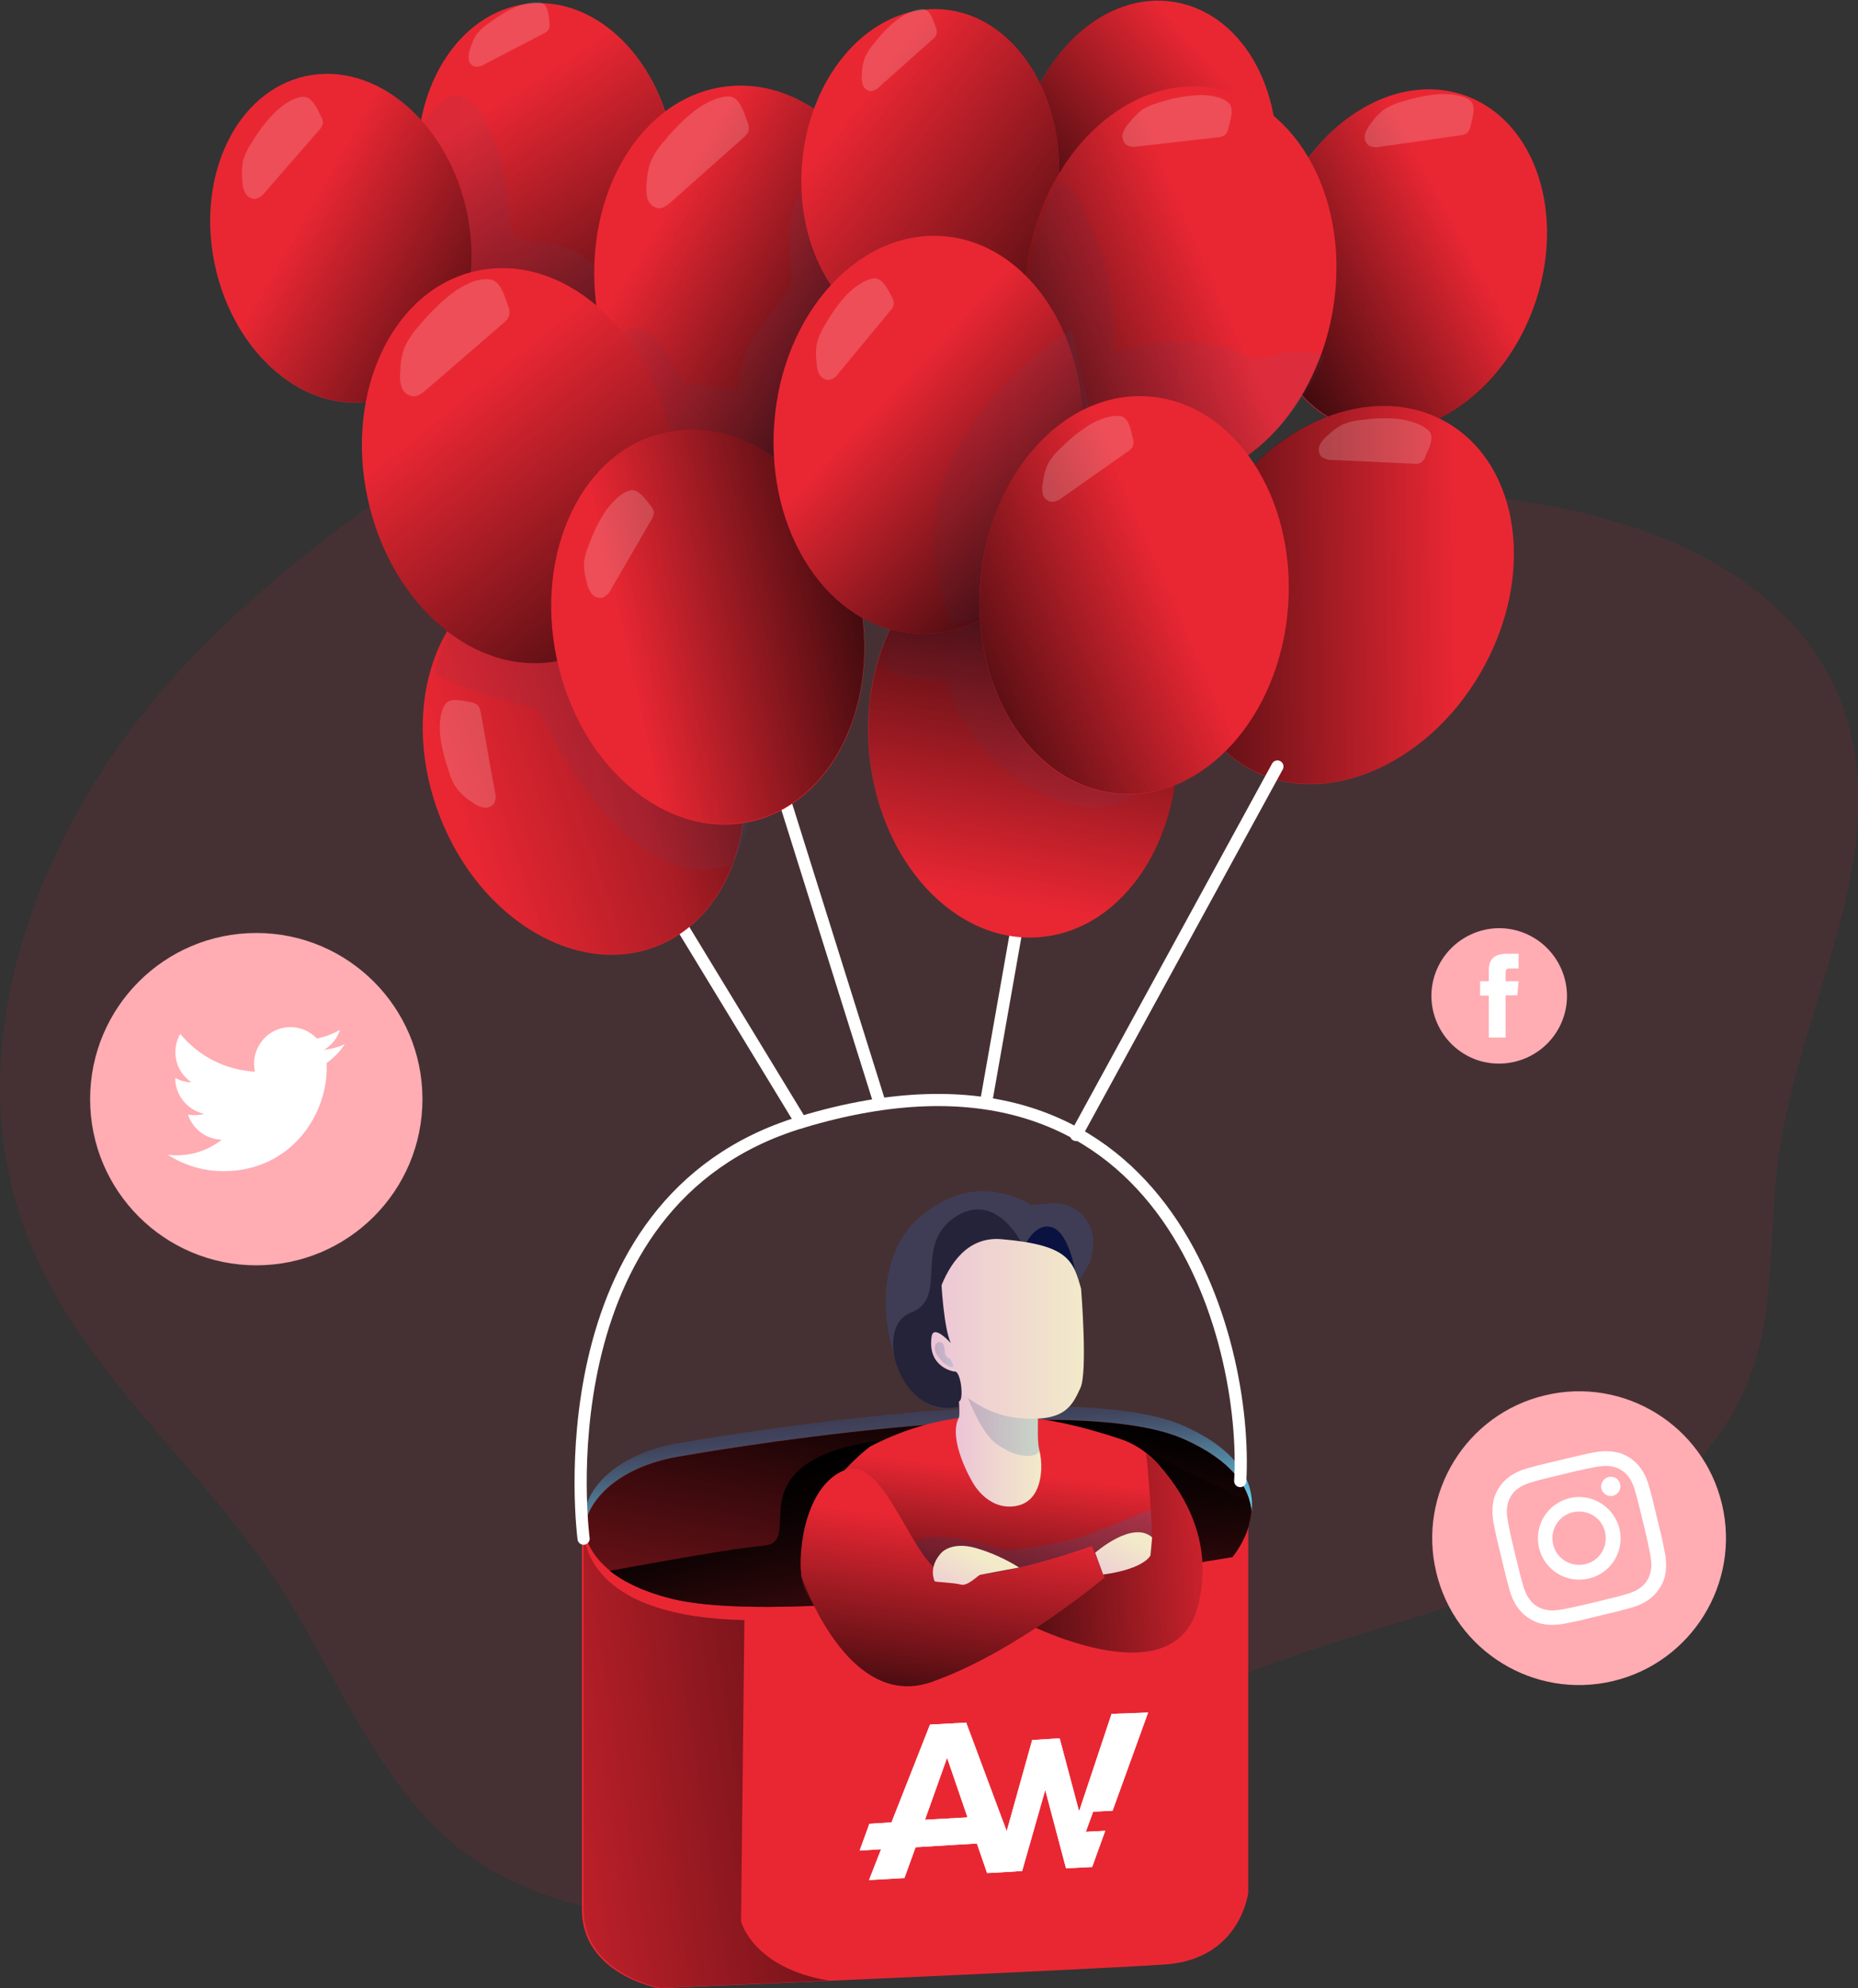 <?xml version="1.0" encoding="UTF-8"?>
<!-- Generator: Adobe Illustrator 24.1.0, SVG Export Plug-In . SVG Version: 6.00 Build 0)  -->
<svg xmlns="http://www.w3.org/2000/svg" xmlns:xlink="http://www.w3.org/1999/xlink" id="Layer_1" x="0px" y="0px" viewBox="0 0 554.6 593.5" style="enable-background:new 0 0 554.6 593.5;" xml:space="preserve">
<rect x="0" y="0" width="554.6" height="593.5" fill="#333333" stroke="none"/>
<style type="text/css">
	.st0{opacity:0.1;fill:#E92733;enable-background:new    ;}
	.st1{fill:#E92733;}
	.st2{fill:url(#SVGID_1_);}
	.st3{fill:url(#SVGID_2_);}
	.st4{opacity:6.000000e-02;fill:url(#SVGID_3_);enable-background:new    ;}
	.st5{fill:url(#SVGID_4_);}
	.st6{fill:url(#SVGID_5_);}
	.st7{fill:#3F3D56;}
	.st8{fill:#091240;}
	.st9{fill:#25233A;}
	.st10{fill:url(#SVGID_6_);}
	.st11{fill:url(#SVGID_7_);}
	.st12{fill:url(#SVGID_8_);}
	.st13{opacity:0.19;fill:url(#SVGID_9_);enable-background:new    ;}
	.st14{fill:url(#SVGID_10_);}
	.st15{opacity:0.19;fill:url(#SVGID_11_);enable-background:new    ;}
	.st16{fill:url(#SVGID_12_);}
	.st17{fill:url(#SVGID_13_);}
	.st18{fill:url(#SVGID_14_);}
	.st19{fill:url(#SVGID_15_);}
	.st20{fill:url(#SVGID_16_);}
	.st21{fill:none;stroke:#FFFFFF;stroke-width:3.63;stroke-linecap:round;stroke-miterlimit:10;}
	.st22{fill:url(#SVGID_17_);}
	.st23{opacity:6.000000e-02;fill:url(#SVGID_18_);enable-background:new    ;}
	.st24{fill:url(#SVGID_19_);}
	.st25{opacity:6.000000e-02;fill:url(#SVGID_20_);enable-background:new    ;}
	.st26{fill:url(#SVGID_21_);}
	.st27{fill:url(#SVGID_22_);}
	.st28{fill:url(#SVGID_23_);}
	.st29{fill:url(#SVGID_24_);}
	.st30{fill:url(#SVGID_25_);}
	.st31{opacity:6.000000e-02;fill:url(#SVGID_26_);enable-background:new    ;}
	.st32{fill:url(#SVGID_27_);}
	.st33{fill:url(#SVGID_28_);}
	.st34{opacity:6.000000e-02;fill:url(#SVGID_29_);enable-background:new    ;}
	.st35{fill:url(#SVGID_30_);}
	.st36{opacity:6.000000e-02;fill:url(#SVGID_31_);enable-background:new    ;}
	.st37{fill:url(#SVGID_32_);}
	.st38{opacity:0.19;fill:url(#SVGID_33_);enable-background:new    ;}
	.st39{fill:url(#SVGID_34_);}
	.st40{opacity:0.18;fill:#FFFFFF;enable-background:new    ;}
	.st41{clip-path:url(#SVGID_36_);}
	.st42{fill:#FFACB3;}
	.st43{fill:#FFFFFF;}
</style>

<path class="st0" d="M53.7,200.1c-41.9,45.5-68.1,112.6-45.1,170c15.8,39.5,51.3,67.3,74.6,102.9c18.5,28.3,30.4,62.8,58.3,82  c13.8,9.4,30.2,14.1,46.5,17.4c27.8,5.7,57.6,7.6,83.5-4c26.1-11.7,44.5-35.6,68.1-51.8c30.3-20.8,67.5-27.9,102.1-40.2  s69.9-33.4,81.6-68.2c6.7-19.9,4.7-41.5,7.5-62.3c6-45.3,34.5-90.4,19.7-133.6c-15.9-46.5-73-63.2-122.1-65s-102.1,3.8-143.5-22.7  c-13.2-8.4-24.4-19.8-38.2-27.2c-37.2-20-66,6.1-95.9,25.8C116.3,146.2,81.8,169.6,53.7,200.1z"></path>
<ellipse transform="matrix(0.341 -0.94 0.94 0.341 203.385 445.823)" class="st1" cx="419.7" cy="77.8" rx="52.4" ry="40.6"></ellipse>
<linearGradient id="SVGID_1_" gradientUnits="userSpaceOnUse" x1="512.91" y1="116.349" x2="591.26" y2="73.539" gradientTransform="matrix(1 0 0 1 -155.486 -4.517)">
	<stop offset="0" style="stop-color:#000000"></stop>
	<stop offset="1" style="stop-color:#000000;stop-opacity:0"></stop>
</linearGradient>
<path class="st2" d="M381.6,63.9c9.9-27.2,35-43.1,56.1-35.4s30.2,35.9,20.3,63.1s-35,43.1-56.1,35.4S371.7,91.1,381.6,63.9z"></path>
<ellipse transform="matrix(0.994 -0.113 0.113 0.994 -4.639 18.753)" class="st1" cx="163.1" cy="50.3" rx="38.4" ry="49.5"></ellipse>
<linearGradient id="SVGID_2_" gradientUnits="userSpaceOnUse" x1="373.712" y1="139.445" x2="305.092" y2="34.165" gradientTransform="matrix(1 0 0 1 -155.475 -4.517)">
	<stop offset="0" style="stop-color:#000000"></stop>
	<stop offset="1" style="stop-color:#000000;stop-opacity:0"></stop>
</linearGradient>
<path class="st3" d="M157.5,1.1c21.1-2.4,40.6,17.7,43.7,44.9c3.1,27.2-11.5,51.1-32.5,53.5S128,81.8,124.9,54.6  S136.4,3.5,157.5,1.1z"></path>
<linearGradient id="SVGID_3_" gradientUnits="userSpaceOnUse" x1="277.547" y1="69.862" x2="337.183" y2="69.862" gradientTransform="matrix(1 0 0 1 -155.47 -4.52)">
	<stop offset="0" style="stop-color:#183866"></stop>
	<stop offset="1" style="stop-color:#1A7FC1"></stop>
</linearGradient>
<path class="st4" d="M152.1,64.1c0,2.6,0,5.8,2.3,7.2c1.1,0.5,2.3,0.8,3.5,0.7c6.4,0.3,13.1,1.7,18,5.8s7.5,11.5,4.6,17.2  s-10.2,8-16.7,7.2c-8.3-0.9-15.6-5.7-22.5-10.2c-4.1-2.7-8.2-5.5-11.3-9.3c-9.6-12.1-11-36.8-1.3-49.3  C143.4,14.4,152,54.2,152.1,64.1z"></path>
<ellipse transform="matrix(0.978 -0.209 0.209 0.978 -12.621 22.837)" class="st1" cx="101.7" cy="71.1" rx="38.4" ry="49.5"></ellipse>
<linearGradient id="SVGID_4_" gradientUnits="userSpaceOnUse" x1="333.399" y1="118.854" x2="245.859" y2="69.174" gradientTransform="matrix(1 0 0 1 -155.481 -4.515)">
	<stop offset="0" style="stop-color:#000000"></stop>
	<stop offset="1" style="stop-color:#000000;stop-opacity:0"></stop>
</linearGradient>
<path class="st5" d="M91.4,22.7c20.7-4.4,42.2,13.7,47.9,40.4s-6.4,52-27.2,56.4s-42.2-13.7-47.9-40.4S70.7,27.1,91.4,22.7z"></path>
<path class="st1" d="M372.6,448.5v116.4c0,0-2.2,19.9-24.8,21.5c-13.1,0.9-62.2,3.2-100.9,4.9c-27.8,1.2-50.2,2.2-50.2,2.2  s-23-4.1-23-23.5V457.3h0.1l2.5-0.1L372.6,448.5z"></path>
<linearGradient id="SVGID_5_" gradientUnits="userSpaceOnUse" x1="430.084" y1="464.176" x2="426.845" y2="426.264" gradientTransform="matrix(1 0 0 1 -155.47 -4.52)">
	<stop offset="0" style="stop-color:#68E1FD"></stop>
	<stop offset="0.2" style="stop-color:#5DB4CF"></stop>
	<stop offset="0.46" style="stop-color:#50819B"></stop>
	<stop offset="0.69" style="stop-color:#475C76"></stop>
	<stop offset="0.87" style="stop-color:#41455E"></stop>
	<stop offset="0.99" style="stop-color:#3F3D56"></stop>
</linearGradient>
<path class="st6" d="M373.6,451.2c-0.8-7-5.6-15-20.3-21.6c-34.8-15.5-149.6,5-149.6,5c-17.5,2.6-28.1,11.9-29.4,21.8  c-1.5-11.2,9.5-22.8,29.4-25.8c0,0,114.9-20.5,149.6-5C370.8,433.4,374.4,443.3,373.6,451.2z"></path>
<path class="st7" d="M320,388.7c-0.3,1-0.6,2-1.1,3c-5.7,11.1-27.5,25.6-27.5,25.6s7.7,1.1-8.3,3.1s-27.4-39-9.9-55.8  s34.5-4.9,34.5-4.9l6-0.5c6.4-0.5,12.1,4.2,12.6,10.7c0,0.3,0,0.6,0,0.9c0,2.9-0.6,5.7-1.7,7.3C322.5,381.4,320.9,384.9,320,388.7z"></path>
<path class="st8" d="M306.4,370.8c0,0,3.3-6.3,8-4.3s6.5,12.8,6.5,12.8L306.4,370.8z"></path>
<path class="st9" d="M320,388.7l-1.1,3c-5.7,11.1-27.5,25.6-27.5,25.6s9.1,0.9-6.9,2.9s-23.9-24.1-12.6-28.4s0.8-19.5,12.6-28.1  s19.7,6.1,19.7,6.1L320,388.7z"></path>
<path class="st1" d="M373.6,451.2c-0.2,1.5-0.5,3-0.9,4.5c-1,3.3-2.7,6.4-4.8,9.1c0,0-128.7,22.1-167.5,12.4c-8-2-14-4.9-18.3-8.3  c-4.6-3.8-7.2-8.1-7.7-12.5c1.3-9.8,11.8-19.1,29.4-21.8c0,0,114.9-20.5,149.6-5C368,436.1,372.9,444.1,373.6,451.2z"></path>
<linearGradient id="SVGID_6_" gradientUnits="userSpaceOnUse" x1="436.561" y1="419.386" x2="407.521" y2="579.076" gradientTransform="matrix(1 0 0 1 -155.47 -4.52)">
	<stop offset="0" style="stop-color:#000000"></stop>
	<stop offset="1" style="stop-color:#000000;stop-opacity:0"></stop>
</linearGradient>
<path class="st10" d="M373.6,451.2c-0.2,1.5-0.5,3-0.9,4.5c-1,3.3-2.7,6.4-4.8,9.1c0,0-128.7,22.1-167.5,12.4c-8-2-14-4.9-18.3-8.3  c-4.6-3.8-7.2-8.1-7.7-12.5c1.3-9.8,11.8-19.1,29.4-21.8c0,0,114.9-20.5,149.6-5C368,436.1,372.9,444.1,373.6,451.2z"></path>
<linearGradient id="SVGID_7_" gradientUnits="userSpaceOnUse" x1="420.708" y1="430.902" x2="450.238" y2="508.412" gradientTransform="matrix(1 0 0 1 -155.47 -4.52)">
	<stop offset="0" style="stop-color:#000000"></stop>
	<stop offset="1" style="stop-color:#000000;stop-opacity:0"></stop>
</linearGradient>
<path class="st11" d="M373.1,448.5l-0.5,7.2c-1,3.3-2.7,6.4-4.8,9.1c0,0-128.7,22.1-167.5,12.4c-8-2-14-4.9-18.3-8.3  c0.8-0.1,34.5-6.5,45.9-7.5s-4.3-18.5,19.5-27.8s86.8-4.2,86.8-4.2L373.1,448.5z"></path>
<path class="st1" d="M259.7,431.8c0,0-23.4,17.4-20.4,38.9s46.5,19,69.3,9c0,0,31.1,8.6,41.7,0c10.5-8.6,5.8-43-16-50.2  S287.2,417.5,259.7,431.8z"></path>
<linearGradient id="SVGID_8_" gradientUnits="userSpaceOnUse" x1="448.637" y1="504.937" x2="456.027" y2="443.637" gradientTransform="matrix(1 0 0 1 -155.47 -4.52)">
	<stop offset="0" style="stop-color:#000000"></stop>
	<stop offset="1" style="stop-color:#000000;stop-opacity:0"></stop>
</linearGradient>
<path class="st12" d="M259.7,431.8c0,0-23.4,17.4-20.4,38.9s46.5,19,69.3,9c0,0,31.1,8.6,41.7,0c10.5-8.6,5.8-43-16-50.2  S287.2,417.5,259.7,431.8z"></path>
<linearGradient id="SVGID_9_" gradientUnits="userSpaceOnUse" x1="426.939" y1="469.67" x2="501.151" y2="469.67" gradientTransform="matrix(1 0 0 1 -155.47 -4.52)">
	<stop offset="0" style="stop-color:#183866"></stop>
	<stop offset="1" style="stop-color:#1A7FC1"></stop>
</linearGradient>
<path class="st13" d="M343.5,450.6c0,0-17.9,7.3-21.2,8.3s-21.1,4.9-24.3,3.4s-19.6-5.9-25-2s4.5,19.3,4.5,19.3l42.4,0.1l25.7-3.2  L343.5,450.6z"></path>
<linearGradient id="SVGID_10_" gradientUnits="userSpaceOnUse" x1="440.831" y1="433.667" x2="466.305" y2="433.667" gradientTransform="matrix(1 0 0 1 -155.47 -4.52)">
	<stop offset="0" style="stop-color:#ECC4D7"></stop>
	<stop offset="0.42" style="stop-color:#EFD4D1"></stop>
	<stop offset="1" style="stop-color:#F2EAC9"></stop>
</linearGradient>
<path class="st14" d="M310.8,438.8c-0.3,4.8-2.1,10-7.9,10.8c-8.5,1.2-12.8-7.5-12.8-7.5s-7.3-12.4-3.9-18.9  c0.7-1.4-1.1-13.5,0.5-14.2c6-2.8,19.6,9.3,21.6,9.5c0.5,0.1,0.8,0.5,1.1,1.2c0.9,2.7-0.1,9.4,0.8,13  C310.7,434.7,310.9,436.7,310.8,438.8z"></path>
<linearGradient id="SVGID_11_" gradientUnits="userSpaceOnUse" x1="444.3" y1="430.419" x2="465.761" y2="430.419" gradientTransform="matrix(1 0 0 1 -155.47 -4.52)">
	<stop offset="0" style="stop-color:#183866"></stop>
	<stop offset="1" style="stop-color:#1A7FC1"></stop>
</linearGradient>
<path class="st15" d="M297.4,431c-4.5-3.2-8.5-13.8-8.5-13.8l20.6,2.5c0.9,2.7-0.1,9.4,0.8,13C310.7,434.2,305.6,436.8,297.4,431z"></path>
<linearGradient id="SVGID_12_" gradientUnits="userSpaceOnUse" x1="432.446" y1="401.187" x2="479.002" y2="401.187" gradientTransform="matrix(1 0 0 1 -155.47 -4.52)">
	<stop offset="0" style="stop-color:#ECC4D7"></stop>
	<stop offset="0.42" style="stop-color:#EFD4D1"></stop>
	<stop offset="1" style="stop-color:#F2EAC9"></stop>
</linearGradient>
<path class="st16" d="M322.7,384.7c0,0,2,24.9-0.2,29.6c-2.6,5.7-4.9,10.2-18.4,9c-17.2-1.6-26.8-18.7-27.1-20s1.9-35.1,21.9-33.4  S320.3,376.2,322.7,384.7z"></path>
<path class="st1" d="M342.1,433.7c0,0,22.8,18.3,15.4,46s-51.9,4.5-51.9,4.5l18.4-13.4c0,0,17.9-2.1,19.4-6.5  S342.1,433.7,342.1,433.7z"></path>
<linearGradient id="SVGID_13_" gradientUnits="userSpaceOnUse" x1="424.402" y1="473.117" x2="528.302" y2="465.727" gradientTransform="matrix(1 0 0 1 -155.47 -4.52)">
	<stop offset="0" style="stop-color:#000000"></stop>
	<stop offset="1" style="stop-color:#000000;stop-opacity:0"></stop>
</linearGradient>
<path class="st17" d="M342.1,433.7c0,0,22.8,18.3,15.4,46s-51.9,4.5-51.9,4.5l18.4-13.4c0,0,17.9-2.1,19.4-6.5  S342.1,433.7,342.1,433.7z"></path>
<path class="st1" d="M239.3,470.7c0,0,13.5,40.2,38.7,31.4s51.7-31.2,51.7-31.2l-3.8-9.4c0,0-37.2,13.4-45.9,7.4  s-16.6-34.4-27.8-30.1S238,461.5,239.3,470.7z"></path>
<linearGradient id="SVGID_14_" gradientUnits="userSpaceOnUse" x1="431.9" y1="533.756" x2="441.46" y2="458.976" gradientTransform="matrix(1 0 0 1 -155.47 -4.52)">
	<stop offset="0" style="stop-color:#000000"></stop>
	<stop offset="1" style="stop-color:#000000;stop-opacity:0"></stop>
</linearGradient>
<path class="st18" d="M239.3,470.7c0,0,13.5,40.2,38.7,31.4s51.7-31.2,51.7-31.2l-3.8-9.4c0,0-37.2,13.4-45.9,7.4  s-16.6-34.4-27.8-30.1S238,461.5,239.3,470.7z"></path>
<linearGradient id="SVGID_15_" gradientUnits="userSpaceOnUse" x1="440.78" y1="485.294" x2="448.08" y2="469.574" gradientTransform="matrix(1 0 0 1 -155.47 -4.52)">
	<stop offset="0" style="stop-color:#ECC4D7"></stop>
	<stop offset="0.42" style="stop-color:#EFD4D1"></stop>
	<stop offset="1" style="stop-color:#F2EAC9"></stop>
</linearGradient>
<path class="st19" d="M281,463.5c0,0,3-3.5,10.3-1.4c4.5,1.3,8.9,3.3,12.9,5.8c0,0-11.2,2.1-11.7,2.2s-3.7,3.5-5.7,2.9  s-7.6-0.7-7.8-1S277.1,467.7,281,463.5z"></path>
<linearGradient id="SVGID_16_" gradientUnits="userSpaceOnUse" x1="484.742" y1="481.065" x2="492.932" y2="463.445" gradientTransform="matrix(1 0 0 1 -155.47 -4.52)">
	<stop offset="0" style="stop-color:#ECC4D7"></stop>
	<stop offset="0.42" style="stop-color:#EFD4D1"></stop>
	<stop offset="1" style="stop-color:#F2EAC9"></stop>
</linearGradient>
<path class="st20" d="M326.9,463.5c0,0,11.1-9.8,17-4.6l-0.5,5.4c0,0-1.7,4-14.1,5.7L326.9,463.5z"></path>
<line class="st21" x1="239.1" y1="335" x2="203.4" y2="276.3"></line>
<line class="st21" x1="294.5" y1="328.1" x2="304.1" y2="273.7"></line>
<line class="st21" x1="262.2" y1="328.1" x2="233.3" y2="235.9"></line>
<ellipse transform="matrix(0.932 -0.363 0.363 0.932 -70.534 78.854)" class="st1" cx="174.3" cy="226.9" rx="46.1" ry="59.5"></ellipse>
<linearGradient id="SVGID_17_" gradientUnits="userSpaceOnUse" x1="426.645" y1="199.737" x2="290.935" y2="244.167" gradientTransform="matrix(1 0 0 1 -155.489 -4.513)">
	<stop offset="0" style="stop-color:#000000"></stop>
	<stop offset="0.62" style="stop-color:#000000;stop-opacity:0.26"></stop>
	<stop offset="1" style="stop-color:#000000;stop-opacity:0"></stop>
</linearGradient>
<path class="st22" d="M152.6,171.5c23.7-9.3,52.6,8.1,64.6,38.7c11.9,30.6,2.4,62.9-21.3,72.2s-52.6-8.1-64.6-38.7  S128.9,180.7,152.6,171.5z"></path>
<linearGradient id="SVGID_18_" gradientUnits="userSpaceOnUse" x1="285.059" y1="222.137" x2="378.999" y2="222.137" gradientTransform="matrix(1 0 0 1 -155.47 -4.52)">
	<stop offset="0" style="stop-color:#183866"></stop>
	<stop offset="1" style="stop-color:#1A7FC1"></stop>
</linearGradient>
<path class="st23" d="M135.2,186.5c0,0-4.9,10.9-5.6,14s31,11.2,31,11.2s24.8,57.2,57.6,46.5c0,0,3.8-4.8,5.3-14.4  S168,175.7,168,175.7L135.2,186.5z"></path>
<ellipse transform="matrix(0.994 -0.113 0.113 0.994 -8.163 25.81)" class="st1" cx="223.6" cy="84.9" rx="46.1" ry="59.5"></ellipse>
<linearGradient id="SVGID_19_" gradientUnits="userSpaceOnUse" x1="435.705" y1="122.869" x2="350.895" y2="72.779" gradientTransform="matrix(1 0 0 1 -155.472 -4.521)">
	<stop offset="0" style="stop-color:#000000"></stop>
	<stop offset="1" style="stop-color:#000000;stop-opacity:0"></stop>
</linearGradient>
<path class="st24" d="M216.9,25.8c25.3-2.9,48.8,21.3,52.5,53.9s-13.8,61.4-39.1,64.3s-48.8-21.3-52.5-53.9S191.6,28.7,216.9,25.8z"></path>
<linearGradient id="SVGID_20_" gradientUnits="userSpaceOnUse" x1="340.148" y1="101.12" x2="410.47" y2="101.12" gradientTransform="matrix(1 0 0 1 -155.47 -4.52)">
	<stop offset="0" style="stop-color:#183866"></stop>
	<stop offset="1" style="stop-color:#1A7FC1"></stop>
</linearGradient>
<path class="st25" d="M203.2,112.3c0.4,0.7,0.9,1.3,1.6,1.8c0.5,0.2,1,0.4,1.6,0.4l14.2,1.8c-0.8-9.5,5.4-18.1,11.6-25.3  c1.6-1.9,3.3-3.9,3.8-6.3c0.2-1.5,0.2-3,0-4.5c-0.6-5.9-1-11.9,0.6-17.6s5.7-11,11.5-12.5l4.8,18.2c1.1,3.7,1.8,7.5,2.1,11.3  c0,4.2-0.5,8.3-1.5,12.4c-3.3,15.4-7.3,30.7-11.8,45.8c-0.3,1.6-1.1,3-2.2,4.1c-1.4,1.2-3.4,1.2-5.2,1.2c-11-0.4-21.7-4.1-32.1-7.7  c-3-1.1-6.2-2.2-8.4-4.5c-1.7-2.1-3-4.5-3.8-7c-1.8-5-8.6-20.5-3.4-24.7C193.3,93.7,200.7,108.2,203.2,112.3z"></path>
<ellipse transform="matrix(0.978 -0.209 0.209 0.978 -25.644 35.44)" class="st1" cx="154.8" cy="139" rx="46.1" ry="59.5"></ellipse>
<linearGradient id="SVGID_21_" gradientUnits="userSpaceOnUse" x1="379.825" y1="230.012" x2="293.395" y2="122.582" gradientTransform="matrix(1 0 0 1 -155.478 -4.517)">
	<stop offset="0" style="stop-color:#000000"></stop>
	<stop offset="1" style="stop-color:#000000;stop-opacity:0"></stop>
</linearGradient>
<path class="st26" d="M142.4,80.9c24.9-5.3,50.7,16.4,57.5,48.5s-7.7,62.5-32.7,67.8c-24.9,5.3-50.7-16.4-57.5-48.5  S117.5,86.2,142.4,80.9z"></path>
<ellipse transform="matrix(0.978 -0.209 0.209 0.978 -34.452 48.318)" class="st1" cx="211.3" cy="187.1" rx="46.1" ry="59.5"></ellipse>
<linearGradient id="SVGID_22_" gradientUnits="userSpaceOnUse" x1="439.292" y1="175.361" x2="341.552" y2="197.171" gradientTransform="matrix(1 0 0 1 -155.474 -4.514)">
	<stop offset="0" style="stop-color:#000000"></stop>
	<stop offset="1" style="stop-color:#000000;stop-opacity:0"></stop>
</linearGradient>
<path class="st27" d="M198.8,128.9c24.9-5.3,50.7,16.4,57.5,48.5c6.9,32.1-7.7,62.5-32.7,67.8s-50.7-16.4-57.5-48.5  S173.9,134.3,198.8,128.9z"></path>
<ellipse transform="matrix(0.17 -0.985 0.985 0.17 235.575 378.27)" class="st1" cx="342.4" cy="49.3" rx="49.5" ry="38.4"></ellipse>
<linearGradient id="SVGID_23_" gradientUnits="userSpaceOnUse" x1="455.796" y1="91.816" x2="523.646" y2="30.426" gradientTransform="matrix(1 0 0 1 -155.454 -4.528)">
	<stop offset="0" style="stop-color:#000000"></stop>
	<stop offset="1" style="stop-color:#000000;stop-opacity:0"></stop>
</linearGradient>
<path class="st28" d="M304.6,42.7c4.7-26.9,25.4-45.9,46.2-42.3c20.9,3.6,34,28.4,29.4,55.3S354.9,101.6,334,98S300,69.6,304.6,42.7  z"></path>
<ellipse transform="matrix(7.358552e-02 -0.997 0.997 7.358552e-02 205.366 325.175)" class="st1" cx="277.7" cy="52" rx="49.5" ry="38.4"></ellipse>
<linearGradient id="SVGID_24_" gradientUnits="userSpaceOnUse" x1="510.396" y1="117.067" x2="409.426" y2="37.907" gradientTransform="matrix(1 0 0 1 -155.511 -4.493)">
	<stop offset="0" style="stop-color:#000000"></stop>
	<stop offset="1" style="stop-color:#000000;stop-opacity:0"></stop>
</linearGradient>
<path class="st29" d="M239.4,49.2c2-27.3,20.8-48.1,41.9-46.6c21.1,1.6,36.6,24.9,34.6,52.2S295.2,103,274,101.4  C252.9,99.9,237.4,76.5,239.4,49.2z"></path>
<ellipse transform="matrix(0.996 -8.732782e-02 8.732782e-02 0.996 -18.09 27.513)" class="st1" cx="305.4" cy="220.5" rx="46.1" ry="59.5"></ellipse>
<linearGradient id="SVGID_25_" gradientUnits="userSpaceOnUse" x1="474.149" y1="149.788" x2="452.339" y2="273.378" gradientTransform="matrix(1 0 0 1 -155.474 -4.515)">
	<stop offset="0" style="stop-color:#000000"></stop>
	<stop offset="1" style="stop-color:#000000;stop-opacity:0"></stop>
</linearGradient>
<path class="st30" d="M300.2,161.3c25.4-2.2,48.3,22.5,51.1,55.2c2.9,32.7-15.4,61.1-40.7,63.3c-25.4,2.2-48.3-22.5-51.1-55.2  C256.6,191.8,274.8,163.5,300.2,161.3z"></path>
<linearGradient id="SVGID_26_" gradientUnits="userSpaceOnUse" x1="418.415" y1="208.496" x2="500.075" y2="208.496" gradientTransform="matrix(1 0 0 1 -155.47 -4.52)">
	<stop offset="0" style="stop-color:#183866"></stop>
	<stop offset="1" style="stop-color:#1A7FC1"></stop>
</linearGradient>
<path class="st31" d="M282.2,202.6c4.9,18.3,19.2,32.6,37.5,37.5c3.8,1.1,7.8,1.3,11.8,0.6c7.2-1.8,12.5-7.9,13.2-15.2  c0.4-5.9-2.2-11.4-4.7-16.7c-3.1-6.4-6.2-12.8-9.8-19c-3.3-5.5-7-10.9-11.8-15.1s-10.9-7.3-17.3-7.8c-8.9-0.6-17.4,3.7-24.8,8.6  c-2.2,1.4-4.2,3-6,4.8c-3.1,3.3-9,13.6-6.7,18.1C265.5,202.4,282.5,204,282.2,202.6z"></path>
<ellipse transform="matrix(0.5 -0.866 0.866 0.5 47.248 437.039)" class="st1" cx="402.1" cy="177.6" rx="59.5" ry="46.1"></ellipse>
<linearGradient id="SVGID_27_" gradientUnits="userSpaceOnUse" x1="465.63" y1="183.258" x2="590.02" y2="181.638" gradientTransform="matrix(1 0 0 1 -155.476 -4.51)">
	<stop offset="0" style="stop-color:#000000"></stop>
	<stop offset="1" style="stop-color:#000000;stop-opacity:0"></stop>
</linearGradient>
<path class="st32" d="M362.2,154.5c16.4-28.5,47.6-41.2,69.7-28.5s26.6,46.1,10.2,74.6s-47.6,41.2-69.7,28.5S345.7,183,362.2,154.5z  "></path>
<path class="st1" d="M397.8,92.8c-0.9,5.2-2.3,10.3-4.3,15.2c-9.5,24-30.3,39.2-51.3,35.6c-25.1-4.3-40.9-34.1-35.3-66.5  c1.2-7.2,3.5-14.2,6.7-20.7C324,35.6,343.2,23,362.5,26.3C387.6,30.6,403.4,60.4,397.8,92.8z"></path>
<linearGradient id="SVGID_28_" gradientUnits="userSpaceOnUse" x1="424.933" y1="125.829" x2="517.023" y2="85.439" gradientTransform="matrix(1 0 0 1 -155.47 -4.52)">
	<stop offset="0" style="stop-color:#000000"></stop>
	<stop offset="1" style="stop-color:#000000;stop-opacity:0"></stop>
</linearGradient>
<path class="st33" d="M397.8,92.8c-0.9,5.2-2.3,10.3-4.3,15.2c-9.5,24-30.3,39.2-51.3,35.6c-25.1-4.3-40.9-34.1-35.3-66.5  c1.2-7.2,3.5-14.2,6.7-20.7C324,35.6,343.2,23,362.5,26.3C387.6,30.6,403.4,60.4,397.8,92.8z"></path>
<linearGradient id="SVGID_29_" gradientUnits="userSpaceOnUse" x1="463.142" y1="102.879" x2="550.87" y2="102.879" gradientTransform="matrix(1 0 0 1 -155.47 -4.52)">
	<stop offset="0" style="stop-color:#183866"></stop>
	<stop offset="1" style="stop-color:#1A7FC1"></stop>
</linearGradient>
<path class="st34" d="M395.4,106.1c-9.5,24-30.3,39.2-51.3,35.6c-25.1-4.3-40.9-34.1-35.3-66.5c1.2-7.2,3.5-14.2,6.8-20.7  c4.9-0.3,7.7,8,9.5,11.9c5.7,12.2,8.2,25.7,7.3,39.2c12.2-4.9,25.9-5,38.2-0.2c1.6,0.8,3.4,1.3,5.2,1.4c1.5-0.1,3.1-0.4,4.5-0.9  C385.2,104.7,390.4,104.7,395.4,106.1z"></path>
<path class="st1" d="M323.1,133.2c-2.1,28.4-19.3,51-40.4,55.3c-3.3,0.7-6.7,0.9-10,0.6c-25.4-1.9-44-30-41.6-62.7  s25-57.8,50.4-55.9c16.1,1.2,29.5,13,36.5,29.8l0,0c2.9,7.1,4.6,14.6,5.1,22.2C323.3,126,323.3,129.6,323.1,133.2z"></path>
<linearGradient id="SVGID_30_" gradientUnits="userSpaceOnUse" x1="492.858" y1="191.273" x2="420.158" y2="122.613" gradientTransform="matrix(1 0 0 1 -155.47 -4.52)">
	<stop offset="0" style="stop-color:#000000"></stop>
	<stop offset="1" style="stop-color:#000000;stop-opacity:0"></stop>
</linearGradient>
<path class="st35" d="M323.1,133.2c-2.1,28.4-19.3,51-40.4,55.3c-3.3,0.7-6.7,0.9-10,0.6c-25.4-1.9-44-30-41.6-62.7  s25-57.8,50.4-55.9c16.1,1.2,29.5,13,36.5,29.8l0,0c2.9,7.1,4.6,14.6,5.1,22.2C323.3,126,323.3,129.6,323.1,133.2z"></path>
<linearGradient id="SVGID_31_" gradientUnits="userSpaceOnUse" x1="434.146" y1="147.02" x2="480.559" y2="147.02" gradientTransform="matrix(1 0 0 1 -155.47 -4.52)">
	<stop offset="0" style="stop-color:#183866"></stop>
	<stop offset="1" style="stop-color:#1A7FC1"></stop>
</linearGradient>
<path class="st36" d="M324.9,131.3c-2.1,28.4-19.3,51-40.4,55.3c-24.3-53.2,35.3-88.2,35.3-88.2l0,0l5.1,22.2  C325.2,124.2,325.1,127.8,324.9,131.3z"></path>
<ellipse transform="matrix(7.358578e-02 -0.997 0.997 7.358578e-02 136.544 502.184)" class="st1" cx="338.6" cy="177.6" rx="59.5" ry="46.1"></ellipse>
<linearGradient id="SVGID_32_" gradientUnits="userSpaceOnUse" x1="411.867" y1="218.178" x2="503.947" y2="177.788" gradientTransform="matrix(1 0 0 1 -155.513 -4.502)">
	<stop offset="0" style="stop-color:#000000"></stop>
	<stop offset="1" style="stop-color:#000000;stop-opacity:0"></stop>
</linearGradient>
<path class="st37" d="M292.6,174.2c2.4-32.8,25-57.8,50.4-55.9s44,30,41.6,62.7c-2.4,32.8-25,57.8-50.4,55.9  C308.8,235,290.1,206.9,292.6,174.2z"></path>
<path class="st9" d="M281,383c0,0,0.7,13.4,2.8,17.9c0,0-5.1-5.7-5.7-2c-1.4,9.2,6.5,10.5,6.7,10.5c2-0.6,3,8.5,1.5,8.9  c-3.6,0.7-9-1-9-1l-5.2-8.7L281,383z"></path>
<linearGradient id="SVGID_33_" gradientUnits="userSpaceOnUse" x1="434.55" y1="408.861" x2="440.041" y2="408.861" gradientTransform="matrix(1 0 0 1 -155.47 -4.52)">
	<stop offset="0" style="stop-color:#183866"></stop>
	<stop offset="1" style="stop-color:#1A7FC1"></stop>
</linearGradient>
<path class="st38" d="M283.6,405.6c0,0-1.5-0.2-1.6-2.4s-0.8-2.5-1.6-2.6s-2.4,1.5-0.4,4.3s4.4,3.6,4.5,3S283.6,405.6,283.6,405.6z"></path>
<line class="st21" x1="321.2" y1="338.8" x2="381.3" y2="228.8"></line>
<path class="st1" d="M247.4,591.2c-27.8,1.2-50.2,2.2-50.2,2.2s-23-4.1-23-23.5V457.3h0.1c0.2,4.8,3.4,25.4,47.9,26.3l-1,89.9  C221.2,573.6,224.8,587.5,247.4,591.2z"></path>
<linearGradient id="SVGID_34_" gradientUnits="userSpaceOnUse" x1="503.974" y1="507.882" x2="280.684" y2="541.752" gradientTransform="matrix(1 0 0 1 -155.47 -4.52)">
	<stop offset="0" style="stop-color:#000000"></stop>
	<stop offset="1" style="stop-color:#000000;stop-opacity:0"></stop>
</linearGradient>
<path class="st39" d="M247.4,591.2c-27.8,1.2-50.2,2.2-50.2,2.2s-23-4.1-23-23.5V457.3h0.1c0.2,4.8,3.4,25.4,47.9,26.3l-1,89.9  C221.2,573.6,224.8,587.5,247.4,591.2z"></path>
<path class="st21" d="M174.2,459.3c0,0-13.5-100.6,64.9-124.3c109.2-33,133.5,65.5,131.1,107.1"></path>
<path class="st40" d="M135,87.5c-3.6,2.8-6.8,6-9.7,9.5c-1.9,2-3.4,4.3-4.6,6.8c-0.7,2.1-1.2,4.4-1.2,6.7c-0.2,1.6-0.2,3.2,0.3,4.8  c0.4,1.6,1.8,2.8,3.5,3c1.5,0.1,2.8-1,4-2l22.9-19.8c0.8-0.6,1.5-1.4,1.8-2.4c0.2-1,0-2.1-0.4-3c-1-2.6-2.2-7.5-5.5-7.7  C142.2,82.9,137.9,85.4,135,87.5z"></path>
<path class="st40" d="M82.1,33.5c-2.6,2.6-4.8,5.5-6.7,8.7c-1.3,1.8-2.3,3.8-2.9,5.9c-0.3,1.8-0.4,3.7-0.2,5.5  c0,1.3,0.2,2.6,0.8,3.8c0.5,1.2,1.8,2,3.1,2c1.2-0.3,2.2-1,2.9-2l16.1-18.5c0.6-0.6,1-1.3,1.2-2.1c0-0.8-0.2-1.6-0.7-2.3  c-1-2-2.6-5.8-5.3-5.6C87.4,29.1,84.2,31.5,82.1,33.5z"></path>
<path class="st40" d="M153.9,2.1c-2.7,1.2-5.3,2.8-7.7,4.6c-1.5,1-2.9,2.2-4,3.6c-0.8,1.3-1.4,2.7-1.8,4.1c-0.4,1-0.6,2.1-0.5,3.1  c0,1.1,0.7,2,1.8,2.4c1,0.1,2-0.1,2.9-0.7l17.7-9.2c0.6-0.3,1.2-0.7,1.5-1.3s0.3-1.3,0.2-2c-0.2-1.8-0.3-5.2-2.3-5.8  C159.3,0.3,156.1,1.2,153.9,2.1z"></path>
<path class="st40" d="M207.4,33c-3.4,2.7-6.4,5.7-9.1,9.1c-1.8,1.9-3.2,4.1-4.2,6.5c-0.7,2-1,4.2-1.1,6.3c-0.2,1.5-0.1,3.1,0.3,4.5  c0.5,1.5,1.8,2.6,3.3,2.8c1.4,0,2.7-1,3.7-1.9l21.5-19.1c0.8-0.6,1.4-1.4,1.7-2.3c0.1-1,0-1.9-0.5-2.8c-0.9-2.5-2.2-7.1-5.3-7.3  C214.2,28.7,210.1,31,207.4,33z"></path>
<path class="st40" d="M180.8,152.5c-2,3-3.6,6.2-4.8,9.6c-0.9,2-1.5,4.1-1.7,6.2c0,1.8,0.3,3.6,0.8,5.3c0.2,1.3,0.7,2.5,1.4,3.5  c0.8,1.1,2.1,1.6,3.4,1.3c1.1-0.5,2-1.4,2.5-2.5l12-20.7c0.5-0.7,0.7-1.5,0.8-2.3c-0.2-0.8-0.5-1.5-1.1-2.1  c-1.4-1.7-3.6-5.1-6.1-4.4C185.1,147.2,182.5,150.2,180.8,152.5z"></path>
<path class="st40" d="M252.8,87.9c-2.4,2.6-4.5,5.5-6.3,8.7c-1.2,1.8-2.1,3.8-2.7,5.9c-0.3,1.8-0.3,3.6-0.1,5.4  c0,1.3,0.3,2.5,0.8,3.7c0.6,1.2,1.8,1.9,3.1,1.8c1.2-0.3,2.2-1.1,2.8-2.1l15.3-18.5c0.6-0.6,1-1.3,1.1-2.1c0-0.8-0.3-1.6-0.7-2.3  c-1.1-1.9-2.7-5.6-5.3-5.3C257.9,83.5,254.8,85.9,252.8,87.9z"></path>
<path class="st40" d="M357.6,28.4c-3.6,0.2-7.1,0.8-10.6,1.9c-2.1,0.5-4.1,1.3-6,2.4c-1.4,1.1-2.7,2.4-3.8,3.8c-0.9,0.9-1.6,2-2,3.2  s0,2.6,0.9,3.5c1.1,0.6,2.3,0.8,3.5,0.5l23.8-2.7c0.8,0,1.6-0.3,2.3-0.7c0.5-0.6,0.9-1.3,1-2.2c0.5-2.1,1.9-5.9-0.1-7.5  C364.4,28.7,360.5,28.3,357.6,28.4z"></path>
<path class="st40" d="M325.4,126.7c-3.1,1.9-5.9,4.2-8.4,6.7c-1.6,1.4-3.1,3.1-4.1,4.9c-0.8,1.6-1.3,3.4-1.5,5.1  c-0.3,1.2-0.4,2.5-0.2,3.8c0.2,1.3,1.2,2.3,2.5,2.6c1.2,0,2.4-0.4,3.3-1.2l19.6-13.8c0.7-0.4,1.3-1,1.6-1.7c0.2-0.8,0.2-1.6-0.1-2.4  c-0.5-2.1-1.1-6.1-3.7-6.5C331.5,123.8,327.9,125.3,325.4,126.7z"></path>
<path class="st40" d="M417.8,125.1c-3.6-0.4-7.2-0.3-10.7,0.2c-2.2,0.1-4.3,0.6-6.3,1.4c-1.6,0.8-3.1,1.9-4.3,3.1  c-1,0.8-1.9,1.8-2.5,2.9c-0.6,1.2-0.5,2.6,0.4,3.6c1,0.7,2.2,1.1,3.4,1l24,1.1c1.6,0.4,3.3-0.6,3.7-2.2v-0.1c0.9-2,2.8-5.5,1.1-7.4  C424.4,126.5,420.6,125.5,417.8,125.1z"></path>
<path class="st40" d="M131.4,219.5c0.4,3.6,1.3,7.1,2.5,10.4c0.9,3.9,3.3,7.3,6.8,9.4c1,0.8,2.1,1.4,3.4,1.7  c1.3,0.3,2.6-0.1,3.4-1.2c0.5-1.1,0.6-2.3,0.2-3.5c-1.4-7.9-2.8-15.7-4.2-23.6c-0.1-0.8-0.4-1.6-0.9-2.2c-0.6-0.5-1.4-0.8-2.2-0.9  c-2.2-0.4-6-1.5-7.5,0.6C131.2,212.8,131.1,216.7,131.4,219.5z"></path>
<path class="st40" d="M429.5,28.1c-3.6,0.3-7.1,1-10.5,2.1c-2.1,0.5-4.1,1.4-5.9,2.5c-1.4,1.1-2.7,2.4-3.7,3.9  c-0.8,1-1.5,2.1-1.9,3.3c-0.4,1.3,0,2.6,1,3.5c1.1,0.6,2.3,0.7,3.5,0.4l23.8-3.4c0.8,0,1.6-0.3,2.2-0.8c0.5-0.6,0.9-1.4,1-2.2  c0.5-2.1,1.8-6-0.3-7.5C436.3,28.2,432.4,28,429.5,28.1z"></path>
<path class="st40" d="M267.8,5.9c-2.5,1.9-4.7,4.2-6.6,6.7c-1.3,1.4-2.3,3-3.1,4.7c-0.5,1.5-0.8,3.1-0.8,4.6  c-0.2,1.1-0.1,2.2,0.2,3.3c0.3,1.1,1.3,1.9,2.4,2c1.1-0.1,2-0.6,2.7-1.4l15.7-14c0.6-0.4,1-1,1.3-1.7c0.1-0.7,0-1.4-0.3-2.1  c-0.7-1.8-1.6-5.2-3.9-5.3C272.8,2.7,269.8,4.4,267.8,5.9z"></path>
<g>
	<g>
		<defs>
			<path id="SVGID_35_" d="M276.1,543.2l6.6-18.5l6.1,17.8L276.1,543.2z M331.8,511.6l-9.7,29.1l-5.8-21.8l-8.2,0.5l-7.6,27.2     l-1.7-4.5l-10.4-27.9l-10.8,0.6L266.1,544l-6.6,0.4l-2.9,8l6.4-0.4l-3.6,9.2l10.6-0.6v-0.1l0,0l3.3-9.1l9.8-0.6l8.5-0.5l3,8.7     l0,0v0.1l2.6-0.1l7.9-0.5l0,0l6.9-24.2l6.2,23.4l7.8-0.4l3.9-10.8l-5.8,0.3l2.2-6l5.8-0.3l10.6-29.3l0,0L331.8,511.6z"></path>
		</defs>
		<use xlink:href="#SVGID_35_" style="overflow:visible;fill:#FFFFFF;"></use>
		<clipPath id="SVGID_36_">
			<use xlink:href="#SVGID_35_" style="overflow:visible;"></use>
		</clipPath>
		<g class="st41">
			<g>
				<defs>
					<polygon id="SVGID_37_" points="-594.1,1452.4 411.3,1394.8 427.8,423.6 -577.6,481.2      "></polygon>
				</defs>
				<use xlink:href="#SVGID_37_" style="overflow:visible;fill:#FFFFFF;"></use>
				<clipPath id="SVGID_38_">
					<use xlink:href="#SVGID_37_" style="overflow:visible;"></use>
				</clipPath>
			</g>
		</g>
	</g>
</g>
<g id="XMLID_38_">
	<path id="XMLID_44_" class="st42" d="M440.3,316.2L440.3,316.2c-10.4-4-15.7-15.7-11.7-26.1l0,0c4-10.4,15.7-15.7,26.1-11.7l0,0   c10.4,4,15.7,15.7,11.7,26.1l0,0C462.4,314.9,450.7,320.1,440.3,316.2z"></path>
	<path id="XMLID_2_" class="st43" d="M444.4,309.7h5v-12.6h3.5l0.4-4.2h-3.9c0,0,0-1.6,0-2.4c0-1,0.2-1.4,1.2-1.4c0.8,0,2.7,0,2.7,0   v-4.4c0,0-2.9,0-3.5,0c-3.7,0-5.4,1.6-5.4,4.8c0,2.7,0,3.4,0,3.4h-2.6v4.3h2.6V309.7z"></path>
</g>
<g id="XMLID_24_">
	<path id="XMLID_26_" class="st42" d="M76.5,377.7L76.5,377.7c-27.4,0-49.6-22.2-49.6-49.6l0,0c0-27.4,22.2-49.6,49.6-49.6l0,0   c27.4,0,49.6,22.2,49.6,49.6l0,0C126.1,355.5,103.9,377.7,76.5,377.7z"></path>
	<path id="XMLID_25_" class="st43" d="M50.1,344.7c4.8,3.1,10.5,4.9,16.6,4.9c20.1,0,31.5-17,30.8-32.3c2.1-1.5,4-3.4,5.4-5.6   c-1.9,0.9-4,1.4-6.2,1.7c2.2-1.3,4-3.5,4.8-6c-2.1,1.2-4.4,2.1-6.9,2.6c-2-2.1-4.8-3.4-7.9-3.4c-7,0-12.1,6.5-10.6,13.3   c-9-0.5-17-4.8-22.3-11.3c-2.8,4.9-1.5,11.3,3.4,14.5c-1.8-0.1-3.5-0.5-4.9-1.4c-0.1,5,3.5,9.7,8.7,10.8c-1.5,0.4-3.2,0.5-4.9,0.2   c1.4,4.3,5.4,7.4,10.1,7.5C61.6,343.8,55.9,345.4,50.1,344.7z"></path>
</g>
<g id="XMLID_4_">
	<path id="XMLID_21_" class="st42" d="M481.5,501.8L481.5,501.8c-23.5,5.6-47.2-8.9-52.8-32.5l0,0c-5.6-23.5,8.9-47.2,32.5-52.8h0   c23.5-5.6,47.2,8.9,52.8,32.5l0,0C519.6,472.5,505,496.2,481.5,501.8z"></path>
	<g id="XMLID_5_">
		<path id="XMLID_14_" class="st43" d="M466.8,440c6.2-1.5,7-1.6,9.5-2.1c2.3-0.4,3.6-0.4,4.5-0.2c1.2,0.2,2.1,0.5,3.1,1.1    c1,0.6,1.7,1.3,2.4,2.3c0.5,0.7,1.2,1.9,1.8,4.1c0.7,2.4,0.9,3.2,2.4,9.4c1.5,6.2,1.6,7,2.1,9.5c0.4,2.3,0.4,3.6,0.2,4.5    c-0.2,1.2-0.5,2.1-1.1,3.1c-0.6,1-1.3,1.7-2.3,2.4c-0.7,0.5-1.9,1.2-4.1,1.8c-2.4,0.7-3.2,0.9-9.4,2.4c-6.2,1.5-7,1.6-9.5,2.1    c-2.3,0.4-3.6,0.4-4.5,0.2c-1.2-0.2-2.1-0.5-3.1-1.1c-1-0.6-1.7-1.3-2.4-2.3c-0.5-0.7-1.2-1.9-1.8-4.1c-0.7-2.4-0.9-3.2-2.4-9.4    c-1.5-6.2-1.6-7-2.1-9.5c-0.4-2.3-0.4-3.6-0.2-4.5c0.2-1.2,0.5-2.1,1.1-3.1c0.6-1,1.3-1.7,2.3-2.4c0.7-0.5,1.9-1.2,4.1-1.8    C459.8,441.7,460.5,441.5,466.8,440 M465.8,435.8c-6.3,1.5-7.1,1.7-9.6,2.4c-2.5,0.7-4.1,1.5-5.4,2.4c-1.4,1-2.5,2.1-3.5,3.7    c-1,1.6-1.5,3.1-1.7,4.8c-0.2,1.6-0.2,3.4,0.3,5.9c0.5,2.5,0.6,3.3,2.2,9.7c1.5,6.3,1.7,7.1,2.4,9.6c0.7,2.5,1.5,4.1,2.4,5.4    c1,1.4,2.1,2.5,3.7,3.5c1.6,1,3.1,1.5,4.8,1.7c1.6,0.2,3.4,0.2,5.9-0.3c2.5-0.5,3.3-0.6,9.7-2.2c6.3-1.5,7.1-1.7,9.6-2.4    c2.5-0.7,4.1-1.5,5.4-2.4c1.4-1,2.5-2.1,3.5-3.7c1-1.6,1.5-3.1,1.7-4.8c0.2-1.6,0.2-3.4-0.3-5.9c-0.5-2.5-0.6-3.3-2.2-9.7    c-1.5-6.3-1.7-7.1-2.4-9.6c-0.7-2.5-1.5-4.1-2.4-5.4c-1-1.4-2.1-2.5-3.7-3.5c-1.6-1-3.1-1.5-4.8-1.7c-1.6-0.2-3.4-0.2-5.9,0.3    C472.9,434.1,472.1,434.3,465.8,435.8"></path>
		<path id="XMLID_8_" class="st43" d="M468.5,447.2c-6.6,1.6-10.7,8.2-9.1,14.9c1.6,6.6,8.2,10.7,14.9,9.1    c6.6-1.6,10.7-8.2,9.1-14.9C481.7,449.7,475.1,445.6,468.5,447.2 M473.2,466.9c-4.3,1-8.6-1.6-9.6-5.9c-1-4.3,1.6-8.6,5.9-9.6    c4.3-1,8.6,1.6,9.6,5.9C480.1,461.6,477.5,465.9,473.2,466.9"></path>
		<path id="XMLID_7_" class="st43" d="M483.6,443c0.4,1.5-0.6,3.1-2.1,3.5c-1.5,0.4-3.1-0.6-3.5-2.1c-0.4-1.5,0.6-3.1,2.1-3.5    C481.7,440.5,483.3,441.5,483.6,443"></path>
	</g>
</g>
</svg>
